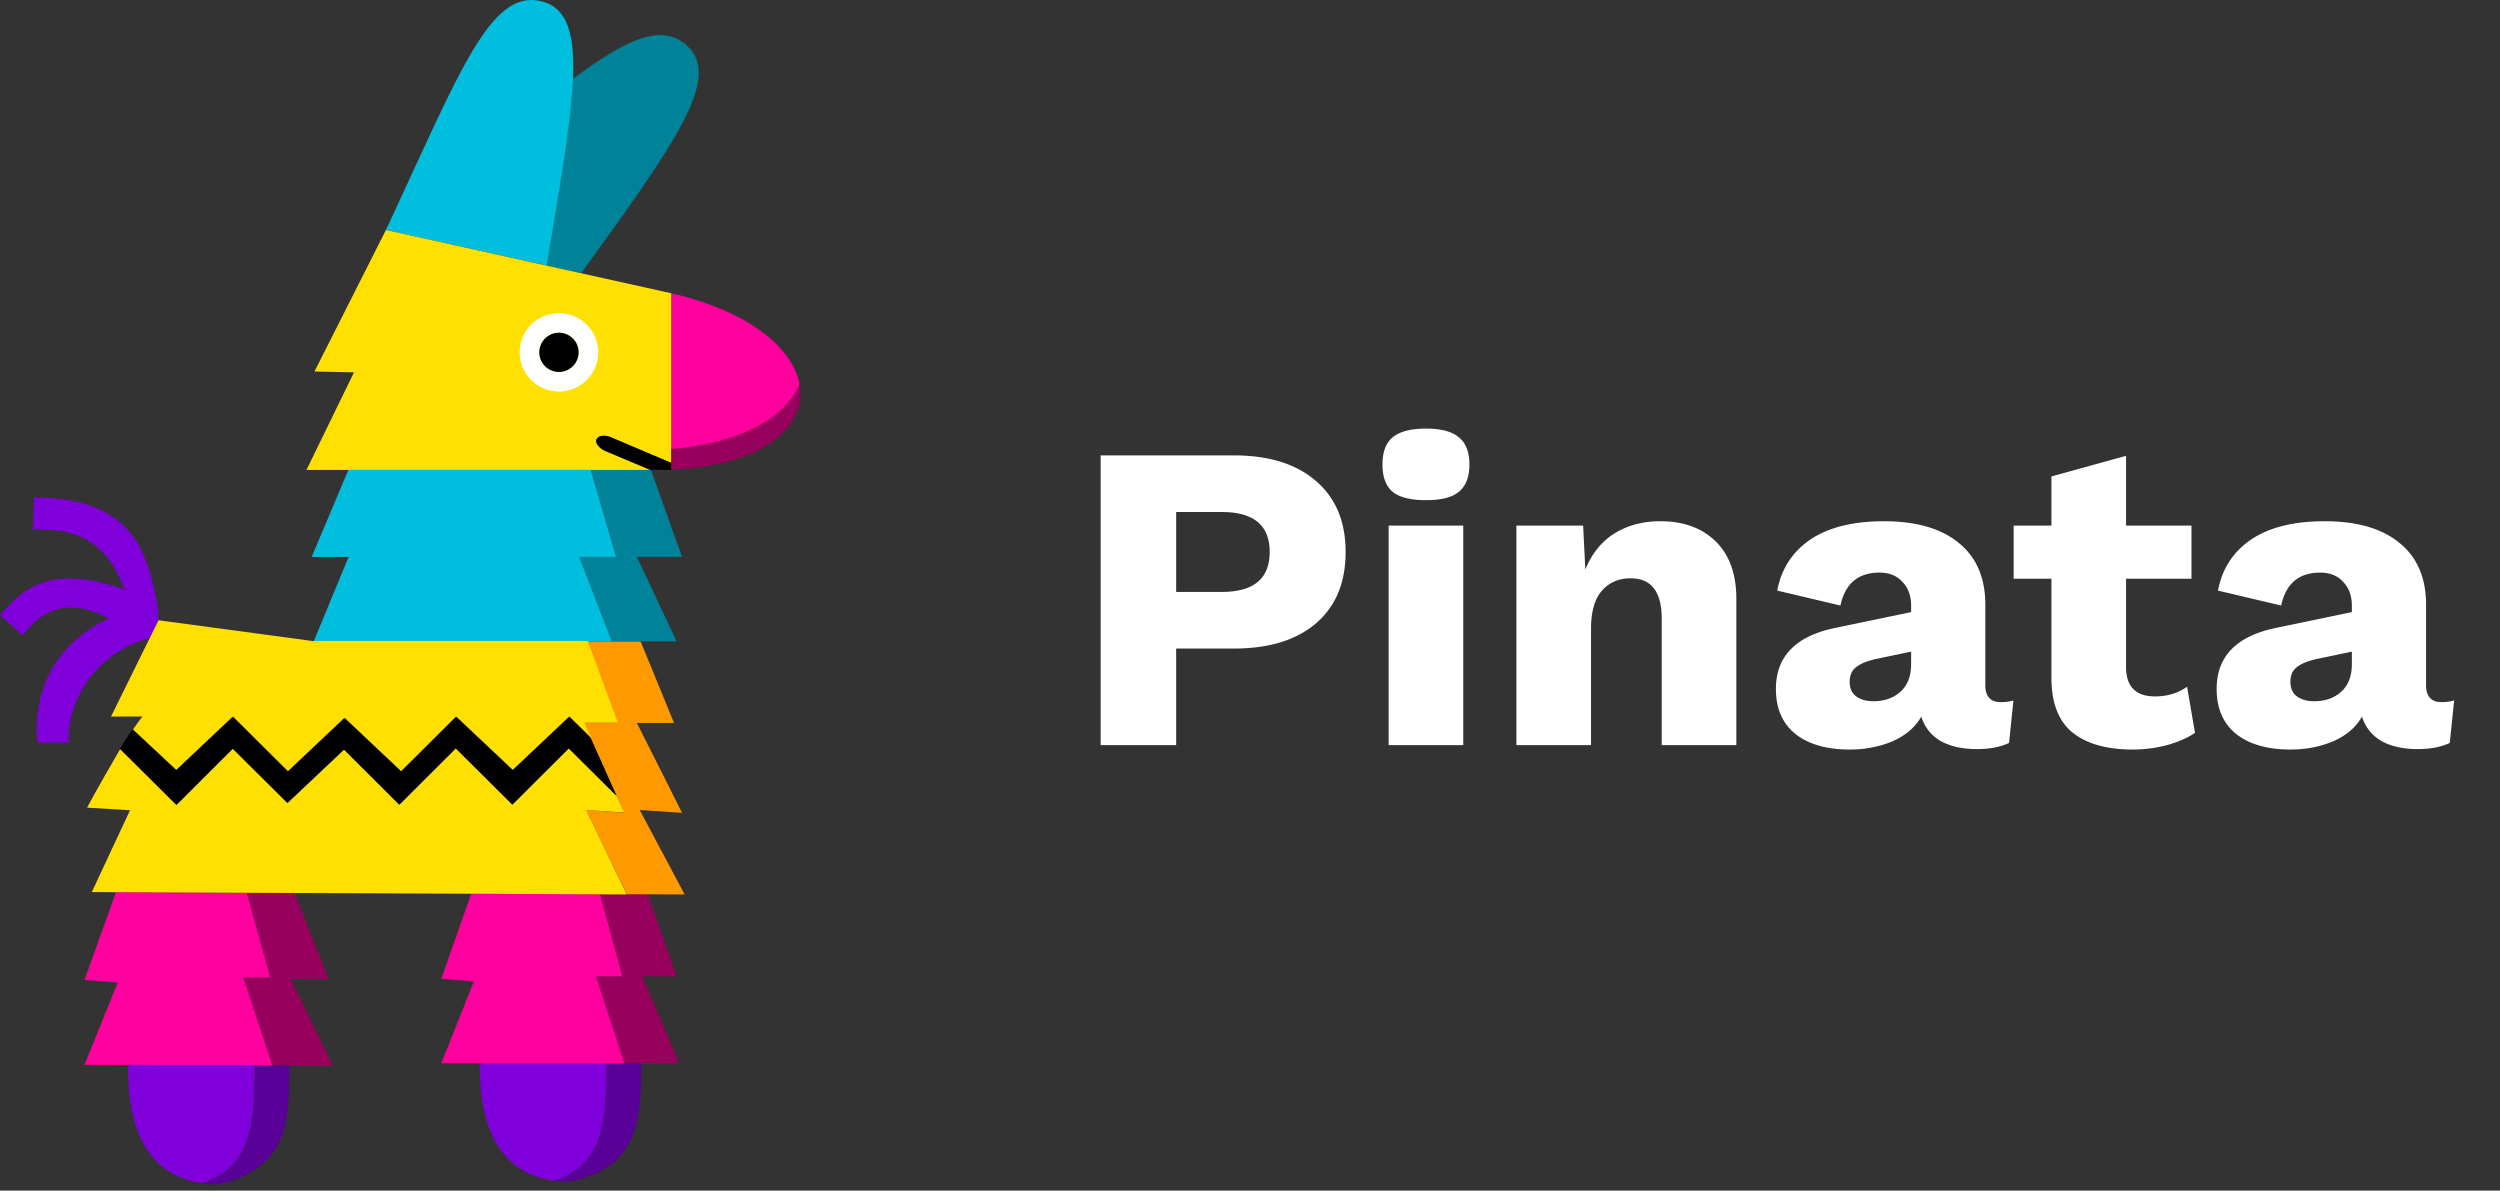 <svg xmlns="http://www.w3.org/2000/svg" width="800" height="381" fill="none"><rect width="100%" height="100%" fill="#333333" stroke="none"/><path fill="#8000DB" d="M50.521 194.764c-1.382-7.857-3.04-15.439-6.911-21.573-5.253-8.271-14.514-13.923-32.76-14.061l-.276 10.339c6.497-.207 12.717.414 18.039 3.791 4.492 2.826 8.293 7.513 11.196 15.301-15.896-5.376-24.88-3.791-31.308.345-3.318 2.136-5.944 4.962-8.501 7.857l7.188 6.617c.414-.621.898-1.172 1.313-1.655 7.74-9.166 16.725-8.891 26.263-3.859-20.596 9.856-23.913 27.225-22.808 39.7.968.138 10.09 0 10.09 0-.898-12.2 7.81-28.535 25.918-33.428l2.696-5.514-.139-3.86Z"/><path fill="#008298" d="M185.982 87.45c30.478-42.182 45.545-63.066 33.45-73.198-7.948-6.685-18.729-1.93-36.146 11.028-.622 13.854-4.008 33.566-8.431 59.688l11.127 2.482Z"/><path fill="#580098" d="M205.264 340.263h-11.196c-.277 15.921.138 32.325-16.933 37.563.553.069 1.175.138 1.797.207 1.797.207 3.594.069 5.322-.345 21.217-5.376 20.734-21.642 21.01-37.425Z"/><path fill="#98005E" d="m217.359 340.263-11.819-27.846h10.989l-9.261-26.26h-15.274l7.119 26.26h-8.432l9.123 27.846h17.555Z"/><path fill="#8000DB" d="M177.135 377.826c17.071-5.238 16.656-21.573 16.933-37.563h-40.569c-.138 23.71 8.432 35.289 23.636 37.563Z"/><path fill="#FF009E" d="M190.681 312.417h8.432l-7.119-26.26-41.191-.206-9.606 27.293 10.436.828-10.436 26.191h58.607l-9.123-27.846Z"/><path fill="#98005E" d="m105.189 313.382-10.92-27.638-15.343-.069 7.534 27.087h-8.64l9.33 28.121 19.352.207-13.477-27.845 12.164.137Z"/><path fill="#FF009E" d="M77.82 312.762h8.64l-7.534-27.087-41.813-.207-10.09 28.121 10.643.827-10.643 26.329 60.128.138-9.33-28.121Z"/><path fill="#00BEDD" d="M173.265.399c-16.38-3.998-25.986 22.193-49.761 73.197l51.42 11.372c4.423-26.122 7.809-45.834 8.431-59.688.622-14.819-2.004-22.883-10.09-24.881Z"/><path fill="#F90" d="m204.711 259.208 13.546.896-14.444-28.741H215.7l-10.712-26.122h-17.14l9.675 26.122h-10.712l12.993 28.741-12.233-.896 12.993 26.949 18.522.069-14.375-27.018Z"/><path fill="#008298" d="m218.257 178.223-9.952-27.846h-19.282l8.224 27.846H185.36l10.436 27.018h20.734l-12.717-27.018h14.444Z"/><path fill="#FFE001" d="M123.504 73.596c-.069 0-.069.138 0 0l-22.876 45.283 12.647.276-15.204 31.222h109.957l-14.237-5.996c-2.142-.896-3.455-2.619-2.902-3.791.069-.138.138-.207.207-.276.691-.965 2.626-1.102 4.561-.275l.622.275 9.953 4.205 8.639 3.653V93.859l-91.367-20.263Z"/><path fill="#fff" d="M178.863 125.289c6.911 0 12.579-5.583 12.579-12.544 0-6.893-5.598-12.545-12.579-12.545-6.911 0-12.578 5.583-12.578 12.545 0 6.961 5.667 12.544 12.578 12.544Zm0-18.816c3.456 0 6.289 2.825 6.289 6.272 0 3.446-2.833 6.272-6.289 6.272-3.455 0-6.289-2.826-6.289-6.272 0-3.447 2.834-6.272 6.289-6.272Z"/><path fill="#000" d="M179.258 119.009c3.467-.216 6.102-3.193 5.887-6.65-.216-3.458-3.202-6.086-6.668-5.871-3.467.215-6.103 3.193-5.887 6.65.216 3.458 3.201 6.086 6.668 5.871ZM214.871 150.377v-2.205l-18.592-7.927-.622-.275c-1.935-.827-3.87-.69-4.561.275-.069.069-.138.207-.207.276-.484 1.172.829 2.895 2.902 3.791l14.238 5.996h.276l6.566.069Z"/><path fill="#00BEDD" d="M185.36 178.223h11.818l-8.155-27.846h-77.545l-11.749 27.846h11.818l-11.127 26.949h.139v.069h95.237l-10.436-27.018Z"/><path fill="#FFE001" d="m100.351 205.172-49.623-6.686-15.204 30.809h10.021c-.968 1.31-2.004 2.688-2.972 4.136l13.961 13.026 18.107-17.093 17.624 17.507 18.108-17.093 18.107 17.093 17.624-17.507.553.551 17.485 16.473 18.108-17.093 6.911 6.824-2.143-4.825h10.713l-9.676-26.191H100.49"/><path fill="#FFE001" d="m187.571 259.208 12.233.827-2.488-5.445-15.274-15.163-18.038 17.989-18.108-17.989-18.038 18.058-17.693-17.645-18.107 17.094-17.486-17.369-18.038 17.989-18.038-17.92c-1.175 1.93-8.225 14.198-10.644 18.816l13.754.827-12.233 26.191 171.191.758-12.993-27.018Z"/><path fill="#000" d="m189.023 236.188-6.912-6.824-18.107 17.093-18.108-17.093-17.623 17.507-18.108-17.093-18.107 17.093-17.624-17.507-18.107 17.093-13.961-13.026c-1.313 1.929-2.695 3.997-4.009 6.203l18.039 17.92 18.038-17.989 17.486 17.369 18.107-17.094 17.693 17.645 18.107-17.989 18.108 17.989 18.038-17.989 15.274 15.163-8.224-18.471Z"/><path fill="#580098" d="M81.553 340.814c-.277 16.059.207 32.532-16.933 37.839 1.037.138 2.074.276 3.18.345a9.36 9.36 0 0 0 2.764-.207c.83-.207 1.59-.413 2.35-.62 1.105-.345 2.211-.689 3.179-1.034a54.424 54.424 0 0 0 1.935-.827c.415-.207.83-.414 1.175-.62.346-.207.76-.414 1.106-.621a31.807 31.807 0 0 0 1.59-1.033c.345-.207.621-.483.967-.69.691-.551 1.382-1.103 1.935-1.654a45.225 45.225 0 0 0 1.797-1.93c.207-.275.415-.482.622-.758.276-.345.484-.689.691-1.034.415-.689.83-1.378 1.175-2.068.207-.344.346-.758.553-1.102.07-.207.207-.414.276-.621.139-.275.208-.62.346-.896.07-.137.138-.275.138-.482.207-.62.415-1.241.553-1.861 0-.138.07-.276.07-.345.137-.413.206-.827.276-1.24 0-.069.069-.207.069-.276.069-.482.207-.965.276-1.447.07-.276.07-.552.138-.827.07-.276.07-.621.139-.896.207-1.379.345-2.689.414-4.136.139-1.723.208-3.446.208-5.169.069-1.861.069-3.722.138-5.583l-11.127-.207Z"/><path fill="#8000DB" d="M40.984 340.745c-.07 4.618.207 8.822.83 12.544.206 1.448.483 2.826.828 4.136.208.896.484 1.723.692 2.55 3.524 11.166 10.781 17.024 21.217 18.609 17.14-5.307 16.656-21.78 16.933-37.839h-40.5Z"/><path fill="#98005E" d="M255.785 122.808c-4.147 10.338-17.762 18.747-40.983 20.815V150.308c1.589-.069 3.04-.206 4.561-.275a59.162 59.162 0 0 0 5.183-.621c1.521-.206 2.972-.482 4.354-.758 6.29-1.309 11.473-3.239 15.62-5.652.898-.551 1.797-1.102 2.557-1.654.415-.276.76-.551 1.175-.896a30.03 30.03 0 0 0 3.041-2.826c.622-.62 1.106-1.309 1.589-1.999 1.175-1.723 2.074-3.515 2.627-5.307.691-2.343.76-4.893.276-7.512Z"/><path fill="#FF009E" d="M219.847 95.1c-1.59-.413-3.249-.896-4.976-1.24v49.832c23.221-2.068 36.837-10.546 40.983-20.815-2.073-10.615-14.099-21.643-36.007-27.777Z"/><path fill="#fff" d="M394.775 145.723c11.239 0 19.996 2.716 26.271 8.148 6.369 5.432 9.554 13.019 9.554 22.759 0 9.834-3.185 17.468-9.554 22.9-6.275 5.338-15.032 8.008-26.271 8.008h-18.404v30.907h-24.163v-92.722h42.567Zm-3.793 43.692c10.209 0 15.313-4.262 15.313-12.785s-5.104-12.784-15.313-12.784h-14.611v25.569h14.611ZM456.304 160.053c-4.87 0-8.429-.89-10.677-2.67-2.154-1.873-3.231-4.776-3.231-8.71 0-4.027 1.077-6.931 3.231-8.71 2.248-1.873 5.807-2.81 10.677-2.81 4.871 0 8.383.937 10.537 2.81 2.248 1.779 3.372 4.683 3.372 8.71 0 3.934-1.124 6.837-3.372 8.71-2.154 1.78-5.666 2.67-10.537 2.67Zm11.942 78.392h-23.883v-70.244h23.883v70.244ZM531.327 166.796c7.399 0 13.3 2.154 17.701 6.463 4.402 4.308 6.603 10.442 6.603 18.403v46.783h-23.883v-40.461c0-8.616-3.324-12.925-9.974-12.925-3.746 0-6.79 1.312-9.132 3.934-2.341 2.623-3.512 6.697-3.512 12.223v37.229h-23.883v-70.244h21.354l.703 14.049c2.06-5.058 5.151-8.898 9.272-11.52 4.214-2.623 9.132-3.934 14.751-3.934ZM640.221 224.677c1.686 0 3.044-.187 4.075-.562l-1.405 13.627c-2.81 1.312-6.229 1.967-10.256 1.967-4.589 0-8.429-.843-11.52-2.529-3.091-1.779-5.198-4.402-6.322-7.867-1.873 3.372-4.917 5.994-9.132 7.867-4.214 1.78-8.803 2.67-13.767 2.67-7.306 0-13.066-1.639-17.28-4.917-4.215-3.372-6.322-8.196-6.322-14.471 0-10.396 6.322-16.905 18.966-19.527l24.304-5.058v-1.967c0-3.278-.937-5.853-2.81-7.727-1.779-1.966-4.214-2.95-7.305-2.95-6.837 0-11.005 3.512-12.504 10.537l-20.23-4.777c1.311-6.931 4.824-12.363 10.537-16.296 5.807-3.934 13.674-5.901 23.602-5.901 10.302 0 18.263 2.295 23.883 6.884 5.713 4.589 8.569 11.192 8.569 19.809v25.709c0 3.653 1.639 5.479 4.917 5.479Zm-40.741-.281c3.465 0 6.322-.983 8.57-2.95 2.341-2.061 3.512-5.058 3.512-8.991v-3.934l-11.38 2.388c-2.903.656-5.01 1.546-6.322 2.669-1.311 1.031-1.966 2.576-1.966 4.637 0 2.06.702 3.605 2.107 4.636 1.405 1.03 3.231 1.545 5.479 1.545ZM702.397 234.511c-2.341 1.592-5.339 2.904-8.991 3.934a42.362 42.362 0 0 1-10.818 1.405c-8.335 0-14.751-1.78-19.247-5.339-4.495-3.559-6.79-9.272-6.883-17.139V185.2h-12.082v-16.999h12.082v-15.735l23.882-6.603v22.338h20.933V185.2H680.34v28.238c0 6.275 3.091 9.413 9.273 9.413 3.933 0 7.352-1.031 10.255-3.091l2.529 14.751ZM781.258 224.677c1.686 0 3.044-.187 4.074-.562l-1.405 13.627c-2.81 1.312-6.228 1.967-10.256 1.967-4.589 0-8.429-.843-11.52-2.529-3.09-1.779-5.198-4.402-6.322-7.867-1.873 3.372-4.917 5.994-9.131 7.867-4.215 1.78-8.804 2.67-13.768 2.67-7.305 0-13.065-1.639-17.28-4.917-4.215-3.372-6.322-8.196-6.322-14.471 0-10.396 6.322-16.905 18.966-19.527l24.304-5.058v-1.967c0-3.278-.936-5.853-2.809-7.727-1.78-1.966-4.215-2.95-7.306-2.95-6.837 0-11.005 3.512-12.503 10.537l-20.23-4.777c1.311-6.931 4.823-12.363 10.536-16.296 5.807-3.934 13.674-5.901 23.602-5.901 10.302 0 18.263 2.295 23.883 6.884 5.713 4.589 8.57 11.192 8.57 19.809v25.709c0 3.653 1.639 5.479 4.917 5.479Zm-40.742-.281c3.466 0 6.322-.983 8.57-2.95 2.342-2.061 3.512-5.058 3.512-8.991v-3.934l-11.379 2.388c-2.904.656-5.011 1.546-6.322 2.669-1.311 1.031-1.967 2.576-1.967 4.637 0 2.06.702 3.605 2.107 4.636 1.405 1.03 3.232 1.545 5.479 1.545Z"/></svg>